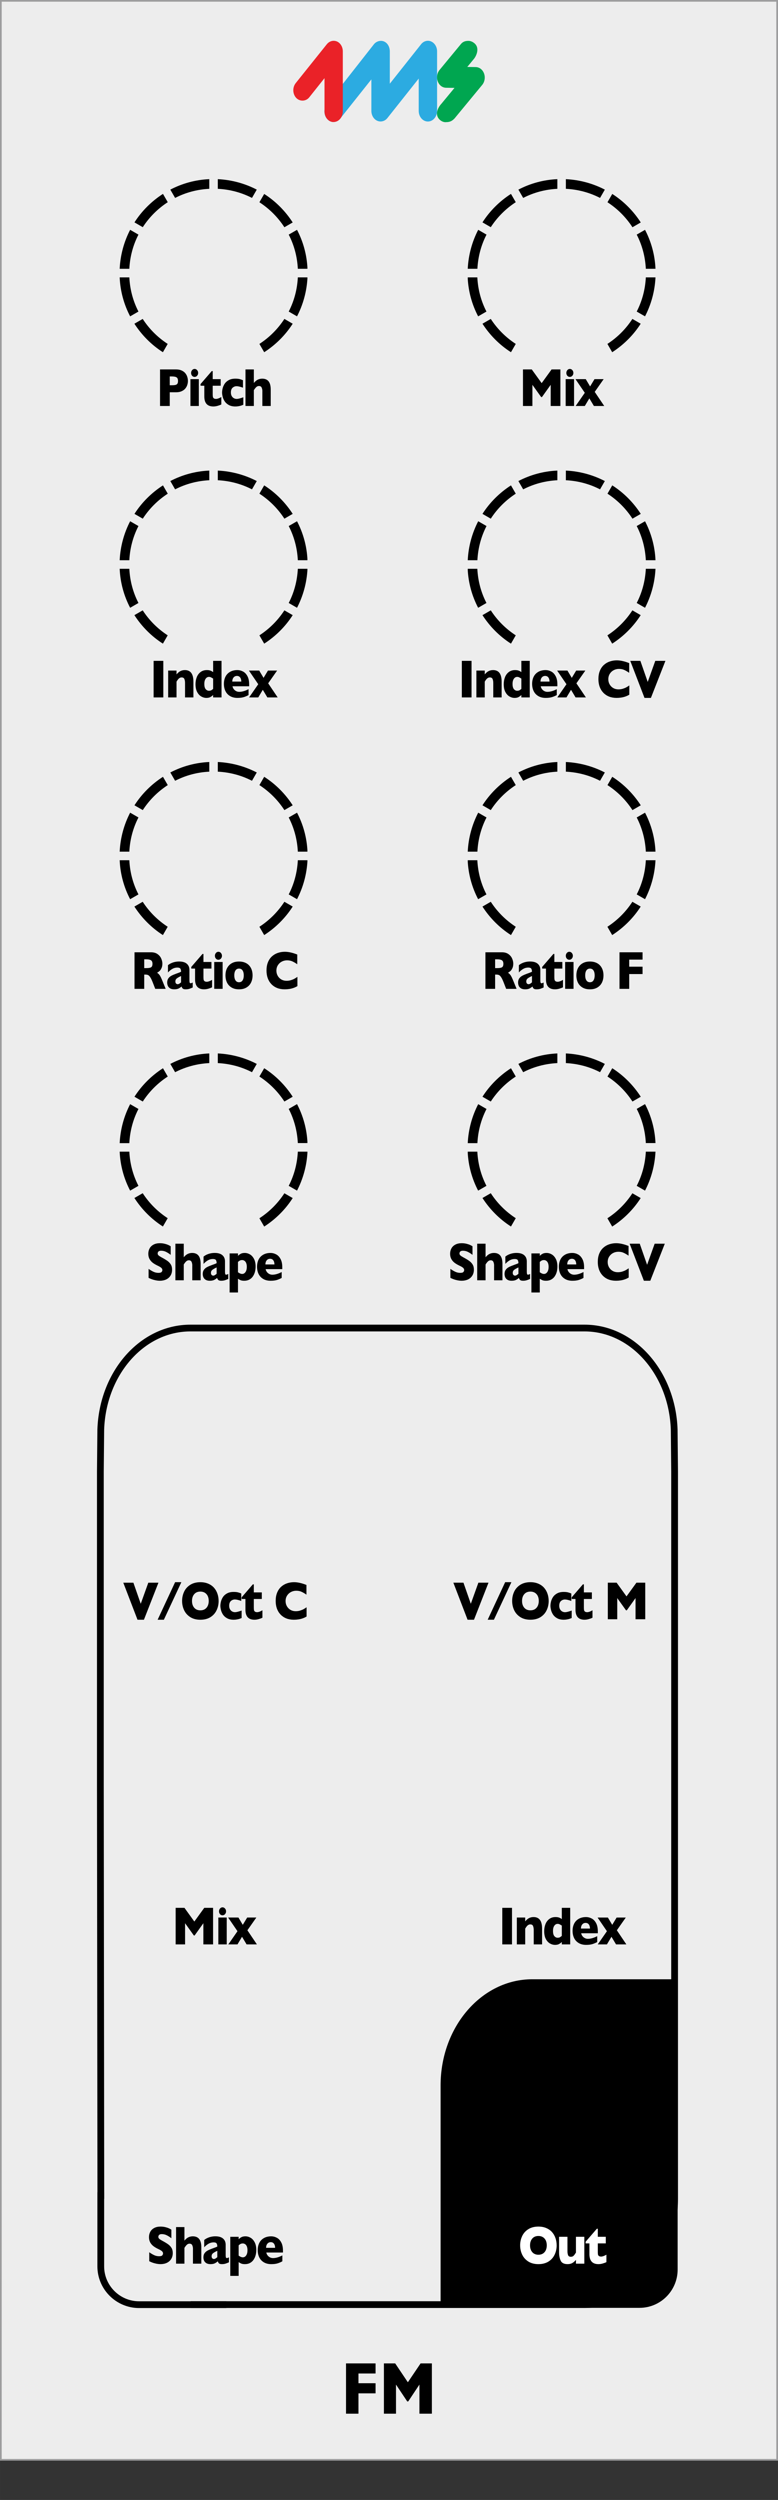 <?xml version="1.0" encoding="UTF-8" standalone="no"?>
<svg
   width="40.64mm"
   height="130.55mm"
   viewBox="0 0 115.2 370.07"
   version="1.1"
   id="svg115"
   sodipodi:docname="FM_artwork.svg"
   inkscape:version="1.4.2 (ebf0e940, 2025-05-08)"
   xmlns:inkscape="http://www.inkscape.org/namespaces/inkscape"
   xmlns:sodipodi="http://sodipodi.sourceforge.net/DTD/sodipodi-0.dtd"
   xmlns="http://www.w3.org/2000/svg"
   xmlns:svg="http://www.w3.org/2000/svg">
  <rect x="0" y="0" width="115.2" height="370.07" fill="#333333" stroke="none"/>
  <sodipodi:namedview
     id="namedview115"
     pagecolor="#ffffff"
     bordercolor="#666666"
     borderopacity="1.0"
     inkscape:showpageshadow="2"
     inkscape:pageopacity="0.0"
     inkscape:pagecheckerboard="0"
     inkscape:deskcolor="#d1d1d1"
     inkscape:document-units="mm"
     inkscape:zoom="0.60998214"
     inkscape:cx="318.86179"
     inkscape:cy="354.92842"
     inkscape:window-width="1312"
     inkscape:window-height="730"
     inkscape:window-x="416"
     inkscape:window-y="283"
     inkscape:window-maximized="0"
     inkscape:current-layer="Layer_4" />
  <defs
     id="defs16">
    <clipPath
       id="clippath">
      <rect
         x="17.72"
         y="112.8"
         width="27.8"
         height="25.62"
         style="fill: none; stroke-width: 0px;"
         id="rect1" />
    </clipPath>
    <clipPath
       id="clippath-1">
      <rect
         x="17.72"
         y="112.8"
         width="27.8"
         height="25.62"
         style="fill: none; stroke-width: 0px;"
         id="rect2" />
    </clipPath>
    <clipPath
       id="clippath-2">
      <rect
         x="69.26"
         y="112.8"
         width="27.8"
         height="25.62"
         style="fill: none; stroke-width: 0px;"
         id="rect3" />
    </clipPath>
    <clipPath
       id="clippath-3">
      <rect
         x="69.26"
         y="112.8"
         width="27.8"
         height="25.62"
         style="fill: none; stroke-width: 0px;"
         id="rect4" />
    </clipPath>
    <clipPath
       id="clippath-4">
      <rect
         x="17.72"
         y="155.94"
         width="27.8"
         height="25.62"
         style="fill: none; stroke-width: 0px;"
         id="rect5" />
    </clipPath>
    <clipPath
       id="clippath-5">
      <rect
         x="17.72"
         y="155.94"
         width="27.8"
         height="25.62"
         style="fill: none; stroke-width: 0px;"
         id="rect6" />
    </clipPath>
    <clipPath
       id="clippath-6">
      <rect
         x="69.26"
         y="155.94"
         width="27.8"
         height="25.62"
         style="fill: none; stroke-width: 0px;"
         id="rect7" />
    </clipPath>
    <clipPath
       id="clippath-7">
      <rect
         x="69.26"
         y="155.94"
         width="27.8"
         height="25.62"
         style="fill: none; stroke-width: 0px;"
         id="rect8" />
    </clipPath>
    <clipPath
       id="clippath-8">
      <rect
         x="17.72"
         y="26.52"
         width="27.8"
         height="25.62"
         style="fill: none; stroke-width: 0px;"
         id="rect9" />
    </clipPath>
    <clipPath
       id="clippath-9">
      <rect
         x="17.72"
         y="26.52"
         width="27.8"
         height="25.62"
         style="fill: none; stroke-width: 0px;"
         id="rect10" />
    </clipPath>
    <clipPath
       id="clippath-10">
      <rect
         x="69.26"
         y="26.52"
         width="27.8"
         height="25.62"
         style="fill: none; stroke-width: 0px;"
         id="rect11" />
    </clipPath>
    <clipPath
       id="clippath-11">
      <rect
         x="69.26"
         y="26.52"
         width="27.8"
         height="25.62"
         style="fill: none; stroke-width: 0px;"
         id="rect12" />
    </clipPath>
    <clipPath
       id="clippath-12">
      <rect
         x="17.72"
         y="69.66"
         width="27.8"
         height="25.62"
         style="fill: none; stroke-width: 0px;"
         id="rect13" />
    </clipPath>
    <clipPath
       id="clippath-13">
      <rect
         x="17.72"
         y="69.66"
         width="27.8"
         height="25.62"
         style="fill: none; stroke-width: 0px;"
         id="rect14" />
    </clipPath>
    <clipPath
       id="clippath-14">
      <rect
         x="69.26"
         y="69.66"
         width="27.8"
         height="25.62"
         style="fill: none; stroke-width: 0px;"
         id="rect15" />
    </clipPath>
    <clipPath
       id="clippath-15">
      <rect
         x="69.26"
         y="69.66"
         width="27.8"
         height="25.62"
         style="fill: none; stroke-width: 0px;"
         id="rect16" />
    </clipPath>
  </defs>
  <g
     id="faceplate">
    <g
       id="g17">
      <path
         id="rect17"
         style="fill:#ededed;stroke-width:0px"
         d="m 0.12,0.13 h 114.95 v 364 H 0.12 Z" />
      <path
         d="M114.95.25v363.75H.25V.25h114.7M115.2,0H0v364.25h115.2V0h0Z"
         style="fill: #9d9d9e; stroke-width: 0px;"
         id="path17" />
    </g>
    <g
       id="g20">
      <path
         d="M49.4,18.07c-.37,0-.71-.17-.97-.47-.51-.6-.52-1.54-.04-2.16l6.97-8.88c.38-.48,1.05-.65,1.57-.39.5.25.79.82.79,1.45v4.77l4.64-5.85c.38-.48,1.01-.64,1.53-.38.5.25.83.81.83,1.44v8.82c0,.86-.61,1.57-1.36,1.57s-1.36-.7-1.36-1.57v-4.79l-4.64,5.85c-.38.48-1.01.64-1.54.38-.5-.24-.83-.81-.83-1.44v-4.67l-4.61,5.8c-.26.32-.62.51-1,.51h0Z"
         style="fill: #2cabe1; stroke-width: 0px;"
         id="path18" />
      <path
         d="M49.4,18.07c-.75,0-1.35-.7-1.35-1.57v-4.93l-2.26,2.84c-.5.63-1.44.65-1.97.04-.51-.6-.52-1.53-.03-2.15l4.61-5.76c.26-.32.63-.5,1-.5.18,0,.37.04.54.12.5.25.82.81.82,1.44v8.89c0,.86-.61,1.57-1.36,1.57h0Z"
         style="fill: #ea2228; stroke-width: 0px;"
         id="path19" />
      <path
         d="M66,18.09h0c-.35,0-.68-.15-.94-.42-.76-.78-.14-1.84.29-2.3l1.95-2.36-1.26-.02c-.56-.01-1.04-.4-1.24-1-.19-.56-.07-1.21.29-1.64l3.16-3.83c.23-.28.55-.48,1.13-.47.33,0,.67.17.92.4.71.66.29,1.7-.07,2.2l-1.04,1.26,1.26.02c.56.01,1.04.4,1.24,1,.19.56.07,1.21-.29,1.64l-4.1,4.97c-.35.35-.65.55-1.3.54h0Z"
         style="fill: #00a650; stroke-width: 0px;"
         id="path20" />
    </g>
    <g
       id="Layer_3"
       data-name="Layer 3">
      <g
         id="g22">
        <path
           d="M100.35,316.21v-23.22h-21.54c-7.49,0-13.57,7.04-13.57,15.71v32.93h15.07s0,0,0,0h14.39c3.12,0,5.64-2.55,5.64-5.67v-19.84.08Z"
           style="fill: #000; stroke-width: 0px;"
           id="path21" />
        <path
           d="M28.23,341.15h35.2s23.15,0,23.15,0c7.35,0,13.31-7.02,13.31-15.67v-107.66l-.06-6.21c-.29-8.35-6.12-15.02-13.28-15.02H28.2c-7.17,0-12.99,6.67-13.28,15.02l-.06,6.21v46.5l.07,61.17"
           style="fill: none; stroke: #000; stroke-miterlimit: 10;"
           id="path22" />
      </g>
      <path
         d="M14.92,324.53v10.96c0,3.12,2.55,5.67,5.67,5.67h12.93"
         style="fill: none; stroke: #000; stroke-miterlimit: 10;"
         id="path23" />
    </g>
    <g
       id="Layer_4"
       data-name="Layer 4">
      <path
         d="M 6.268,-3.013 H 3.18 V 0 H 0.935 V -7.444 H 6.268 v 1.493 H 3.18 v 1.439 H 6.268 Z M 16.436,0 H 14.19 v -4.313 l -2.025,2.498 H 11.988 L 9.958,-4.313 V 0 H 7.777 v -7.444 h 2.036 l 2.288,2.793 2.299,-2.793 h 2.036 z"
         id="text23"
         style="font-weight:700;font-size:11px;font-family:GillSans-Bold, 'Gill Sans'"
         transform="translate(50.47 357.3) scale(.82 1)"
         aria-label="FM" />
      <path
         d="m 77.114,219.78 -2.29,5.145 h -1.011 l -2.246,-5.145 h 1.594 l 1.162,2.932 1.195,-2.932 z m 3.617,-0.07 -2.763,5.214 h -0.982 l 2.759,-5.214 z m 5.882,2.605 q 0,0.711 -0.33,1.308 -0.326,0.597 -0.975,0.949 -0.649,0.352 -1.579,0.352 -0.942,0 -1.594,-0.366 -0.652,-0.366 -0.971,-0.964 -0.315,-0.597 -0.315,-1.279 0,-0.685 0.315,-1.279 0.315,-0.597 0.967,-0.96 0.656,-0.366 1.598,-0.366 0.704,0 1.253,0.209 0.553,0.209 0.909,0.568 0.355,0.355 0.539,0.832 0.183,0.473 0.183,0.997 z m -1.561,0 q 0,-0.286 -0.084,-0.52 -0.084,-0.238 -0.257,-0.41 -0.169,-0.176 -0.414,-0.271 -0.246,-0.099 -0.568,-0.099 -0.616,0 -0.967,0.359 -0.352,0.359 -0.352,0.942 0,0.583 0.352,0.945 0.355,0.359 0.967,0.359 0.421,0 0.718,-0.165 0.297,-0.169 0.451,-0.462 0.154,-0.297 0.154,-0.678 z m 5.193,2.371 q -0.165,0.062 -0.348,0.117 -0.183,0.051 -0.414,0.084 -0.227,0.037 -0.498,0.037 -0.612,0 -1.037,-0.205 -0.421,-0.209 -0.652,-0.52 -0.227,-0.315 -0.315,-0.641 -0.088,-0.326 -0.088,-0.575 0,-0.249 0.088,-0.575 0.092,-0.326 0.315,-0.63 0.224,-0.304 0.645,-0.509 0.425,-0.205 1.044,-0.205 0.414,0 0.674,0.059 0.26,0.059 0.528,0.158 v 1.037 q -0.645,-0.205 -1.008,-0.205 -0.352,0 -0.627,0.213 -0.271,0.213 -0.271,0.66 0,0.297 0.136,0.502 0.136,0.202 0.344,0.297 0.209,0.095 0.418,0.095 0.198,0 0.451,-0.059 0.253,-0.059 0.616,-0.169 z m 3.284,-0.044 q -0.205,0.099 -0.568,0.191 -0.359,0.092 -0.689,0.092 -1.425,0 -1.425,-1.392 v -1.488 h -0.597 v -0.231 l 1.77,-1.803 h 0.15 v 1.118 h 1.261 v 0.916 h -1.261 v 1.195 q 0,0.209 0.026,0.337 0.026,0.128 0.143,0.216 0.121,0.084 0.363,0.084 0.315,0 0.828,-0.264 z m 8.33,0.216 h -1.532 v -2.943 l -1.381,1.704 H 98.824 l -1.385,-1.704 v 2.943 h -1.488 v -5.079 h 1.389 l 1.561,1.905 1.568,-1.905 h 1.389 z"
         id="text24"
         style="font-weight:700;font-size:7.505px;font-family:GillSans-Bold, 'Gill Sans';letter-spacing:-0.04em;stroke-width:0.938"
         transform="scale(0.938,1.066)"
         aria-label="V/Oct M" />
      <path
         d="M 2.32,0 H 0.688 v -5.414 h 1.633 z m 5.063,0 h -1.406 v -2.145 q 0,-0.328 -0.109,-0.57 -0.105,-0.246 -0.469,-0.246 -0.172,0 -0.305,0.066 -0.129,0.062 -0.234,0.164 -0.102,0.102 -0.172,0.195 -0.07,0.094 -0.145,0.199 V 0 h -1.406 v -3.977 h 1.406 V -3.406 q 0.332,-0.355 0.664,-0.496 0.336,-0.145 0.746,-0.145 1.43,0 1.43,1.711 z M 12.114,0 H 10.704 v -0.359 q -0.223,0.188 -0.473,0.309 -0.246,0.121 -0.684,0.121 -0.434,0 -0.852,-0.215 Q 8.278,-0.359 8.008,-0.812 7.739,-1.27 7.739,-1.961 q 0,-0.543 0.203,-1.016 Q 8.145,-3.453 8.579,-3.75 q 0.434,-0.297 1.062,-0.297 0.391,0 0.633,0.086 0.242,0.086 0.43,0.219 v -1.672 h 1.41 z M 10.704,-1.266 v -1.52 q -0.246,-0.137 -0.387,-0.195 -0.137,-0.059 -0.324,-0.059 -0.332,0 -0.555,0.281 -0.219,0.281 -0.219,0.766 0,0.527 0.23,0.77 0.234,0.238 0.543,0.238 0.254,0 0.41,-0.078 0.156,-0.082 0.301,-0.203 z m 6.059,-0.383 h -2.801 q 0.082,0.363 0.402,0.594 0.32,0.23 0.727,0.23 0.711,0 1.57,-0.398 v 0.871 q -0.309,0.16 -0.75,0.293 -0.438,0.129 -1.117,0.129 -0.734,0 -1.25,-0.273 -0.516,-0.273 -0.773,-0.742 -0.254,-0.469 -0.254,-1.062 0,-0.586 0.254,-1.047 0.258,-0.465 0.773,-0.727 0.516,-0.266 1.25,-0.266 0.484,0 0.934,0.211 0.453,0.207 0.742,0.684 0.293,0.473 0.293,1.223 z M 15.442,-2.344 q 0,-0.383 -0.191,-0.609 -0.188,-0.23 -0.543,-0.23 -0.352,0 -0.57,0.234 Q 13.923,-2.719 13.923,-2.344 Z M 21.564,0 H 19.829 L 19.06,-1.129 18.294,0 h -1.539 l 1.539,-1.953 -1.57,-2.023 h 1.73 l 0.734,1.082 0.742,-1.082 h 1.539 l -1.504,1.887 z"
         id="text25"
         style="font-weight:700;font-size:8px;font-family:GillSans-Bold, 'Gill Sans';letter-spacing:-0.04em"
         transform="translate(73.77 287.83) scale(.88 1)"
         aria-label="Index" />
      <path
         d="m 6.473,-2.711 q 0,0.758 -0.352,1.395 -0.348,0.637 -1.039,1.012 -0.691,0.375 -1.684,0.375 -1.004,0 -1.699,-0.391 Q 1.004,-0.711 0.664,-1.348 0.328,-1.984 0.328,-2.711 q 0,-0.73 0.336,-1.363 Q 1,-4.711 1.695,-5.098 q 0.699,-0.391 1.703,-0.391 0.75,0 1.336,0.223 0.59,0.223 0.969,0.605 0.379,0.379 0.574,0.887 0.195,0.504 0.195,1.062 z m -1.664,0 q 0,-0.305 -0.09,-0.555 -0.09,-0.254 -0.273,-0.438 -0.18,-0.188 -0.441,-0.289 -0.262,-0.105 -0.605,-0.105 -0.656,0 -1.031,0.383 -0.375,0.383 -0.375,1.004 0,0.621 0.375,1.008 0.379,0.383 1.031,0.383 0.449,0 0.766,-0.176 0.316,-0.18 0.48,-0.492 0.164,-0.316 0.164,-0.723 z M 11.129,0 H 9.719 v -0.566 q -0.297,0.32 -0.625,0.48 -0.324,0.156 -0.781,0.156 -0.902,0 -1.168,-0.523 -0.266,-0.527 -0.266,-1.188 v -2.336 h 1.41 v 2.148 q 0,0.324 0.105,0.57 0.109,0.242 0.469,0.242 0.309,0 0.488,-0.176 0.18,-0.176 0.367,-0.449 v -2.336 h 1.41 z m 3.715,-0.23 q -0.219,0.105 -0.605,0.203 -0.383,0.098 -0.734,0.098 -1.52,0 -1.52,-1.484 V -3 H 11.348 V -3.246 L 13.235,-5.168 h 0.16 v 1.191 h 1.344 V -3 h -1.344 v 1.273 q 0,0.223 0.027,0.359 0.027,0.137 0.152,0.23 0.129,0.09 0.387,0.09 0.336,0 0.883,-0.281 z"
         id="text26"
         style="font-weight:700;font-size:8px;font-family:GillSans-Bold, 'Gill Sans';letter-spacing:-0.04em;fill:#ffffff"
         transform="translate(76.73 335.09) scale(.88 1)"
         aria-label="Out" />
      <path
         d="M 5.977,-5.414 3.535,0.07 H 2.457 L 0.062,-5.414 H 1.762 L 3,-2.289 l 1.273,-3.125 z m 3.856,-0.074 -2.945,5.559 h -1.047 l 2.941,-5.559 z m 6.27,2.777 q 0,0.758 -0.352,1.395 -0.348,0.637 -1.039,1.012 -0.691,0.375 -1.684,0.375 -1.004,0 -1.699,-0.391 -0.695,-0.391 -1.035,-1.027 -0.336,-0.637 -0.336,-1.363 0,-0.73 0.336,-1.363 0.336,-0.637 1.031,-1.023 0.699,-0.391 1.703,-0.391 0.75,0 1.336,0.223 0.59,0.223 0.969,0.605 0.379,0.379 0.574,0.887 0.195,0.504 0.195,1.062 z m -1.664,0 q 0,-0.305 -0.09,-0.555 -0.09,-0.254 -0.273,-0.438 -0.18,-0.188 -0.441,-0.289 -0.262,-0.105 -0.605,-0.105 -0.656,0 -1.031,0.383 -0.375,0.383 -0.375,1.004 0,0.621 0.375,1.008 0.379,0.383 1.031,0.383 0.449,0 0.766,-0.176 0.316,-0.18 0.48,-0.492 0.164,-0.316 0.164,-0.723 z m 5.535,2.527 q -0.176,0.066 -0.371,0.125 -0.195,0.055 -0.441,0.09 -0.242,0.039 -0.531,0.039 -0.652,0 -1.105,-0.219 Q 17.075,-0.371 16.829,-0.703 16.587,-1.039 16.493,-1.387 16.399,-1.734 16.399,-2 q 0,-0.266 0.094,-0.613 0.098,-0.348 0.336,-0.672 0.238,-0.324 0.688,-0.543 0.453,-0.219 1.113,-0.219 0.441,0 0.719,0.062 0.277,0.062 0.562,0.168 v 1.105 q -0.688,-0.219 -1.074,-0.219 -0.375,0 -0.668,0.227 Q 17.88,-2.477 17.88,-2 q 0,0.316 0.145,0.535 0.145,0.215 0.367,0.316 0.223,0.102 0.445,0.102 0.211,0 0.48,-0.062 0.27,-0.062 0.656,-0.18 z m 3.5,-0.047 q -0.219,0.105 -0.605,0.203 -0.383,0.098 -0.734,0.098 -1.52,0 -1.52,-1.484 V -3 h -0.637 v -0.246 l 1.887,-1.922 h 0.16 v 1.191 h 1.344 V -3 h -1.344 v 1.273 q 0,0.223 0.027,0.359 0.027,0.137 0.152,0.23 0.129,0.09 0.387,0.09 0.336,0 0.883,-0.281 z M 30.904,-0.406 q -0.336,0.176 -0.688,0.281 -0.352,0.105 -0.711,0.148 -0.355,0.047 -0.738,0.047 -0.707,0 -1.27,-0.195 Q 26.939,-0.32 26.525,-0.699 26.115,-1.082 25.908,-1.59 25.705,-2.102 25.705,-2.711 q 0,-0.699 0.242,-1.223 0.242,-0.527 0.676,-0.875 0.438,-0.348 0.992,-0.512 0.559,-0.168 1.176,-0.168 0.922,0 2.09,0.41 v 1.438 q -0.402,-0.25 -0.797,-0.414 -0.391,-0.168 -0.922,-0.168 -0.473,0 -0.883,0.188 -0.41,0.187 -0.66,0.535 -0.25,0.348 -0.25,0.812 0,0.41 0.219,0.754 0.219,0.34 0.605,0.543 0.391,0.199 0.879,0.199 0.395,0 0.746,-0.094 0.352,-0.098 0.59,-0.215 0.242,-0.117 0.496,-0.277 z"
         id="text27"
         style="font-weight:700;font-size:8px;font-family:GillSans-Bold, 'Gill Sans';letter-spacing:-0.04em"
         transform="matrix(0.88,0,0,1,18.2,239.7)"
         aria-label="V/Oct C" />
      <path
         d="M 6.977,0 H 5.344 V -3.137 L 3.871,-1.32 H 3.742 L 2.266,-3.137 V 0 H 0.68 v -5.414 h 1.48 l 1.664,2.031 1.672,-2.031 h 1.48 z m 2.184,-4.895 q 0,0.246 -0.176,0.418 -0.176,0.172 -0.418,0.172 -0.164,0 -0.301,-0.078 -0.133,-0.078 -0.211,-0.211 -0.078,-0.137 -0.078,-0.301 0,-0.242 0.172,-0.418 0.172,-0.176 0.418,-0.176 0.242,0 0.418,0.176 0.176,0.176 0.176,0.418 z M 9.274,0 H 7.864 V -3.977 H 9.274 Z M 14.352,0 H 12.618 L 11.848,-1.129 11.083,0 H 9.544 L 11.083,-1.953 9.512,-3.977 h 1.73 l 0.734,1.082 0.742,-1.082 h 1.539 l -1.504,1.887 z"
         id="text28"
         style="font-weight:700;font-size:8px;font-family:GillSans-Bold, 'Gill Sans';letter-spacing:-0.04em"
         transform="translate(25.41 287.83) scale(.88 1)"
         aria-label="Mix" />
      <path
         d="m 4.465,-1.574 q 0,0.508 -0.262,0.879 Q 3.945,-0.324 3.48,-0.125 3.016,0.07 2.414,0.07 2.246,0.07 2,0.047 1.758,0.027 1.352,-0.07 0.949,-0.168 0.512,-0.359 V -1.688 q 0.41,0.254 0.805,0.422 0.398,0.168 0.852,0.168 0.418,0 0.539,-0.137 0.125,-0.141 0.125,-0.262 0,-0.219 -0.211,-0.367 Q 2.41,-2.016 2.008,-2.176 1.562,-2.363 1.227,-2.582 0.891,-2.805 0.676,-3.137 0.465,-3.469 0.465,-3.922 q 0,-0.438 0.215,-0.789 0.215,-0.355 0.656,-0.566 0.441,-0.211 1.078,-0.211 0.453,0 0.836,0.09 0.387,0.086 0.637,0.195 0.25,0.109 0.344,0.172 v 1.27 Q 3.898,-4 3.488,-4.188 3.082,-4.375 2.617,-4.375 2.312,-4.375 2.176,-4.258 2.039,-4.141 2.039,-3.969 q 0,0.16 0.137,0.277 0.137,0.117 0.488,0.285 0.625,0.293 1,0.527 0.375,0.234 0.586,0.543 0.215,0.305 0.215,0.762 z M 9.27,0 h -1.406 v -2.062 q 0,-0.023 0,-0.043 0.004,-0.023 0.004,-0.094 0,-0.285 -0.121,-0.523 -0.121,-0.238 -0.461,-0.238 -0.266,0 -0.469,0.18 -0.203,0.176 -0.387,0.445 V 0 h -1.406 v -5.414 h 1.406 V -3.406 q 0.348,-0.371 0.688,-0.504 0.34,-0.137 0.723,-0.137 1.43,0 1.43,1.605 z M 13.919,-0.199 Q 13.61,-0.078 13.348,-0.004 13.087,0.07 12.719,0.07 q -0.348,0 -0.484,-0.121 -0.137,-0.125 -0.195,-0.301 -0.227,0.184 -0.504,0.305 -0.277,0.117 -0.727,0.117 -0.434,0 -0.703,-0.148 Q 9.84,-0.23 9.731,-0.457 9.626,-0.688 9.626,-0.93 q 0,-0.367 0.184,-0.605 0.188,-0.242 0.5,-0.395 0.312,-0.152 0.828,-0.316 0.293,-0.094 0.441,-0.141 0.152,-0.051 0.227,-0.078 0.074,-0.027 0.156,-0.07 0,-0.289 -0.117,-0.453 -0.117,-0.164 -0.508,-0.164 -0.461,0 -0.855,0.203 -0.395,0.203 -0.723,0.523 v -1.078 q 0.262,-0.188 0.566,-0.305 0.305,-0.121 0.637,-0.18 0.332,-0.059 0.672,-0.059 0.863,0 1.297,0.336 0.438,0.332 0.438,0.918 v 1.535 q 0,0.219 0.039,0.328 0.043,0.105 0.152,0.105 0.133,0 0.359,-0.113 z M 11.962,-0.961 v -0.941 q -0.5,0.203 -0.73,0.367 -0.23,0.16 -0.23,0.438 0,0.199 0.113,0.305 0.117,0.105 0.27,0.105 0.145,0 0.285,-0.078 0.145,-0.082 0.293,-0.195 z m 6.559,-1.055 q 0,0.398 -0.113,0.77 -0.113,0.371 -0.348,0.672 -0.23,0.297 -0.598,0.473 -0.363,0.172 -0.848,0.172 -0.391,0 -0.617,-0.082 -0.223,-0.082 -0.445,-0.219 V 1.809 h -1.406 v -5.785 h 1.406 v 0.359 q 0.211,-0.184 0.465,-0.305 0.258,-0.125 0.695,-0.125 0.434,0 0.852,0.215 0.418,0.215 0.688,0.672 0.27,0.453 0.27,1.145 z M 17.04,-1.984 q 0,-0.359 -0.113,-0.582 -0.113,-0.227 -0.293,-0.324 -0.18,-0.102 -0.371,-0.102 -0.25,0 -0.41,0.082 -0.16,0.078 -0.301,0.199 v 1.52 q 0.074,0.039 0.156,0.09 0.086,0.047 0.168,0.082 0.086,0.035 0.18,0.059 0.098,0.023 0.207,0.023 0.332,0 0.555,-0.281 Q 17.04,-1.5 17.04,-1.984 Z m 5.969,0.336 h -2.801 q 0.082,0.363 0.402,0.594 0.32,0.23 0.727,0.23 0.711,0 1.57,-0.398 v 0.871 q -0.309,0.16 -0.75,0.293 -0.438,0.129 -1.117,0.129 -0.734,0 -1.25,-0.273 -0.516,-0.273 -0.773,-0.742 -0.254,-0.469 -0.254,-1.062 0,-0.586 0.254,-1.047 0.258,-0.465 0.773,-0.727 0.516,-0.266 1.25,-0.266 0.484,0 0.934,0.211 0.453,0.207 0.742,0.684 0.293,0.473 0.293,1.223 z M 21.689,-2.344 q 0,-0.383 -0.191,-0.609 -0.188,-0.23 -0.543,-0.23 -0.352,0 -0.57,0.234 -0.215,0.23 -0.215,0.605 z"
         id="text29"
         style="font-weight:700;font-size:8px;font-family:GillSans-Bold, 'Gill Sans';letter-spacing:-0.04em"
         transform="translate(21.65 335.09) scale(.88 1)"
         aria-label="Shape" />
      <g
         id="g110">
        <g
           id="pips_-_fewest"
           data-name="pips - fewest">
          <g
             style="clip-path: url(#clippath);"
             clip-path="url(#clippath)"
             id="g39">
            <g
               style="clip-path: url(#clippath-1);"
               clip-path="url(#clippath-1)"
               id="g38">
              <path
                 d="M37.31,115.58l.71-1.23c-1.74-.9-3.7-1.45-5.77-1.55v1.43c1.81.09,3.53.56,5.06,1.35"
                 style="fill: #000; stroke-width: 0px;"
                 id="path29" />
              <path
                 d="M42.11,119.92l1.23-.71c-1.09-1.69-2.53-3.14-4.22-4.22l-.71,1.23c1.48.96,2.74,2.22,3.7,3.7"
                 style="fill: #000; stroke-width: 0px;"
                 id="path30" />
              <path
                 d="M24.84,116.22l-.71-1.23c-1.69,1.09-3.14,2.53-4.22,4.22l1.23.71c.96-1.48,2.22-2.74,3.7-3.7"
                 style="fill: #000; stroke-width: 0px;"
                 id="path31" />
              <path
                 d="M44.1,126.07h1.43c-.09-2.07-.64-4.03-1.55-5.77l-1.23.71c.79,1.53,1.26,3.24,1.35,5.06"
                 style="fill: #000; stroke-width: 0px;"
                 id="path32" />
              <path
                 d="M30.99,114.23v-1.43c-2.07.09-4.03.64-5.77,1.55l.71,1.23c1.53-.79,3.24-1.26,5.06-1.35"
                 style="fill: #000; stroke-width: 0px;"
                 id="path33" />
              <path
                 d="M21.13,133.49l-1.23.71c1.09,1.69,2.53,3.14,4.22,4.22l.71-1.23c-1.48-.96-2.74-2.22-3.7-3.7"
                 style="fill: #000; stroke-width: 0px;"
                 id="path34" />
              <path
                 d="M38.41,137.19l.71,1.23c1.69-1.09,3.14-2.53,4.22-4.22l-1.23-.71c-.96,1.48-2.22,2.74-3.7,3.7"
                 style="fill: #000; stroke-width: 0px;"
                 id="path35" />
              <path
                 d="M44.1,127.34c-.09,1.81-.56,3.53-1.35,5.06l1.23.71c.9-1.74,1.45-3.7,1.55-5.77h-1.43Z"
                 style="fill: #000; stroke-width: 0px;"
                 id="path36" />
              <path
                 d="M19.15,127.34h-1.43c.09,2.07.64,4.03,1.55,5.77l1.23-.71c-.79-1.53-1.26-3.24-1.35-5.06"
                 style="fill: #000; stroke-width: 0px;"
                 id="path37" />
              <path
                 d="M20.5,121.01l-1.23-.71c-.9,1.74-1.45,3.7-1.55,5.77h1.43c.09-1.81.56-3.53,1.35-5.06"
                 style="fill: #000; stroke-width: 0px;"
                 id="path38" />
            </g>
          </g>
        </g>
        <path
           d="M 5.922,0 H 4.168 L 3.742,-0.961 Q 3.508,-1.488 3.32,-1.73 3.133,-1.977 2.953,-2.043 2.777,-2.113 2.496,-2.113 H 2.312 V 0 H 0.68 v -5.414 h 2.777 q 0.672,0 1.102,0.273 0.43,0.273 0.617,0.664 0.191,0.391 0.191,0.742 0,0.41 -0.16,0.695 Q 5.051,-2.758 4.875,-2.629 4.699,-2.5 4.48,-2.383 4.742,-2.23 4.91,-2.02 5.082,-1.812 5.375,-1.176 Z m -2.219,-3.703 q 0,-0.375 -0.246,-0.523 Q 3.211,-4.375 2.656,-4.375 H 2.312 v 1.305 h 0.352 q 0.598,0 0.816,-0.129 Q 3.703,-3.332 3.703,-3.703 Z m 6.766,3.504 Q 10.16,-0.078 9.899,-0.004 9.637,0.07 9.27,0.07 q -0.348,0 -0.484,-0.121 -0.137,-0.125 -0.195,-0.301 -0.227,0.184 -0.504,0.305 -0.277,0.117 -0.727,0.117 -0.434,0 -0.703,-0.148 -0.266,-0.152 -0.375,-0.379 Q 6.176,-0.688 6.176,-0.93 q 0,-0.367 0.184,-0.605 0.188,-0.242 0.5,-0.395 0.312,-0.152 0.828,-0.316 0.293,-0.094 0.441,-0.141 0.152,-0.051 0.227,-0.078 0.074,-0.027 0.156,-0.07 0,-0.289 -0.117,-0.453 -0.117,-0.164 -0.508,-0.164 -0.461,0 -0.855,0.203 -0.395,0.203 -0.723,0.523 v -1.078 q 0.262,-0.188 0.566,-0.305 0.305,-0.121 0.637,-0.18 0.332,-0.059 0.672,-0.059 0.863,0 1.297,0.336 0.438,0.332 0.438,0.918 v 1.535 q 0,0.219 0.039,0.328 0.043,0.105 0.152,0.105 0.133,0 0.359,-0.113 z M 8.512,-0.961 v -0.941 q -0.5,0.203 -0.73,0.367 -0.23,0.16 -0.23,0.438 0,0.199 0.113,0.305 Q 7.782,-0.688 7.934,-0.688 q 0.145,0 0.285,-0.078 0.145,-0.082 0.293,-0.195 z m 5.215,0.73 q -0.219,0.105 -0.605,0.203 -0.383,0.098 -0.734,0.098 -1.52,0 -1.52,-1.484 V -3 h -0.637 v -0.246 l 1.887,-1.922 h 0.16 v 1.191 h 1.344 V -3 h -1.344 v 1.273 q 0,0.223 0.027,0.359 0.027,0.137 0.152,0.23 0.129,0.09 0.387,0.09 0.336,0 0.883,-0.281 z m 1.664,-4.664 q 0,0.246 -0.176,0.418 -0.176,0.172 -0.418,0.172 -0.164,0 -0.301,-0.078 -0.133,-0.078 -0.211,-0.211 -0.078,-0.137 -0.078,-0.301 0,-0.242 0.172,-0.418 0.172,-0.176 0.418,-0.176 0.242,0 0.418,0.176 0.176,0.176 0.176,0.418 z M 15.505,0 h -1.41 v -3.977 h 1.41 z m 5.039,-1.992 q 0,0.594 -0.258,1.059 -0.258,0.465 -0.773,0.734 -0.512,0.27 -1.25,0.27 -0.738,0 -1.254,-0.27 -0.512,-0.27 -0.77,-0.734 -0.254,-0.465 -0.254,-1.059 0,-0.449 0.141,-0.816 0.145,-0.367 0.434,-0.648 0.293,-0.285 0.719,-0.438 0.426,-0.152 0.984,-0.152 0.562,0 0.992,0.156 0.434,0.152 0.715,0.43 0.285,0.277 0.43,0.648 0.145,0.371 0.145,0.82 z m -1.48,0 q 0,-0.473 -0.207,-0.738 Q 18.654,-3 18.263,-3 q -0.387,0 -0.594,0.27 -0.203,0.266 -0.203,0.738 0,0.469 0.207,0.742 0.207,0.273 0.59,0.273 0.391,0 0.594,-0.27 0.207,-0.273 0.207,-0.746 z m 9.024,1.586 q -0.336,0.176 -0.688,0.281 -0.352,0.105 -0.711,0.148 -0.355,0.047 -0.738,0.047 -0.707,0 -1.27,-0.195 -0.559,-0.195 -0.973,-0.574 -0.41,-0.383 -0.617,-0.891 -0.203,-0.512 -0.203,-1.121 0,-0.699 0.242,-1.223 0.242,-0.527 0.676,-0.875 0.438,-0.348 0.992,-0.512 0.559,-0.168 1.176,-0.168 0.922,0 2.09,0.41 v 1.438 q -0.402,-0.25 -0.797,-0.414 -0.391,-0.168 -0.922,-0.168 -0.473,0 -0.883,0.188 -0.41,0.187 -0.66,0.535 -0.25,0.348 -0.25,0.812 0,0.41 0.219,0.754 0.219,0.34 0.605,0.543 0.391,0.199 0.879,0.199 0.395,0 0.746,-0.094 0.352,-0.098 0.59,-0.215 0.242,-0.117 0.496,-0.277 z"
           id="text39"
           style="font-weight:700;font-size:8px;font-family:GillSans-Bold, 'Gill Sans';letter-spacing:-0.04em"
           transform="translate(19.32 146.38) scale(.88 1)"
           aria-label="Ratio C" />
        <g
           id="pips_-_fewest-2"
           data-name="pips - fewest">
          <g
             style="clip-path: url(#clippath-2);"
             clip-path="url(#clippath-2)"
             id="g49">
            <g
               style="clip-path: url(#clippath-3);"
               clip-path="url(#clippath-3)"
               id="g48">
              <path
                 d="M88.85,115.58l.71-1.23c-1.74-.9-3.7-1.45-5.77-1.55v1.43c1.81.09,3.53.56,5.06,1.35"
                 style="fill: #000; stroke-width: 0px;"
                 id="path39" />
              <path
                 d="M93.65,119.92l1.23-.71c-1.09-1.69-2.53-3.14-4.22-4.22l-.71,1.23c1.48.96,2.74,2.22,3.7,3.7"
                 style="fill: #000; stroke-width: 0px;"
                 id="path40" />
              <path
                 d="M76.37,116.22l-.71-1.23c-1.69,1.09-3.14,2.53-4.22,4.22l1.23.71c.96-1.48,2.22-2.74,3.7-3.7"
                 style="fill: #000; stroke-width: 0px;"
                 id="path41" />
              <path
                 d="M95.63,126.07h1.43c-.09-2.07-.64-4.03-1.55-5.77l-1.23.71c.79,1.53,1.26,3.24,1.35,5.06"
                 style="fill: #000; stroke-width: 0px;"
                 id="path42" />
              <path
                 d="M82.53,114.23v-1.43c-2.07.09-4.03.64-5.77,1.55l.71,1.23c1.53-.79,3.24-1.26,5.06-1.35"
                 style="fill: #000; stroke-width: 0px;"
                 id="path43" />
              <path
                 d="M72.67,133.49l-1.23.71c1.09,1.69,2.53,3.14,4.22,4.22l.71-1.23c-1.48-.96-2.74-2.22-3.7-3.7"
                 style="fill: #000; stroke-width: 0px;"
                 id="path44" />
              <path
                 d="M89.94,137.19l.71,1.23c1.69-1.09,3.14-2.53,4.22-4.22l-1.23-.71c-.96,1.48-2.22,2.74-3.7,3.7"
                 style="fill: #000; stroke-width: 0px;"
                 id="path45" />
              <path
                 d="M95.63,127.34c-.09,1.81-.56,3.53-1.35,5.06l1.23.71c.9-1.74,1.45-3.7,1.55-5.77h-1.43Z"
                 style="fill: #000; stroke-width: 0px;"
                 id="path46" />
              <path
                 d="M70.68,127.34h-1.43c.09,2.07.64,4.03,1.55,5.77l1.23-.71c-.79-1.53-1.26-3.24-1.35-5.06"
                 style="fill: #000; stroke-width: 0px;"
                 id="path47" />
              <path
                 d="M72.04,121.01l-1.23-.71c-.9,1.74-1.45,3.7-1.55,5.77h1.43c.09-1.81.56-3.53,1.35-5.06"
                 style="fill: #000; stroke-width: 0px;"
                 id="path48" />
            </g>
          </g>
        </g>
        <path
           d="M 5.922,0 H 4.168 L 3.742,-0.961 Q 3.508,-1.488 3.32,-1.73 3.133,-1.977 2.953,-2.043 2.777,-2.113 2.496,-2.113 H 2.312 V 0 H 0.68 v -5.414 h 2.777 q 0.672,0 1.102,0.273 0.43,0.273 0.617,0.664 0.191,0.391 0.191,0.742 0,0.41 -0.16,0.695 Q 5.051,-2.758 4.875,-2.629 4.699,-2.5 4.48,-2.383 4.742,-2.23 4.91,-2.02 5.082,-1.812 5.375,-1.176 Z m -2.219,-3.703 q 0,-0.375 -0.246,-0.523 Q 3.211,-4.375 2.656,-4.375 H 2.312 v 1.305 h 0.352 q 0.598,0 0.816,-0.129 Q 3.703,-3.332 3.703,-3.703 Z m 6.766,3.504 Q 10.16,-0.078 9.899,-0.004 9.637,0.07 9.27,0.07 q -0.348,0 -0.484,-0.121 -0.137,-0.125 -0.195,-0.301 -0.227,0.184 -0.504,0.305 -0.277,0.117 -0.727,0.117 -0.434,0 -0.703,-0.148 -0.266,-0.152 -0.375,-0.379 Q 6.176,-0.688 6.176,-0.93 q 0,-0.367 0.184,-0.605 0.188,-0.242 0.5,-0.395 0.312,-0.152 0.828,-0.316 0.293,-0.094 0.441,-0.141 0.152,-0.051 0.227,-0.078 0.074,-0.027 0.156,-0.07 0,-0.289 -0.117,-0.453 -0.117,-0.164 -0.508,-0.164 -0.461,0 -0.855,0.203 -0.395,0.203 -0.723,0.523 v -1.078 q 0.262,-0.188 0.566,-0.305 0.305,-0.121 0.637,-0.18 0.332,-0.059 0.672,-0.059 0.863,0 1.297,0.336 0.438,0.332 0.438,0.918 v 1.535 q 0,0.219 0.039,0.328 0.043,0.105 0.152,0.105 0.133,0 0.359,-0.113 z M 8.512,-0.961 v -0.941 q -0.5,0.203 -0.73,0.367 -0.23,0.16 -0.23,0.438 0,0.199 0.113,0.305 Q 7.782,-0.688 7.934,-0.688 q 0.145,0 0.285,-0.078 0.145,-0.082 0.293,-0.195 z m 5.215,0.73 q -0.219,0.105 -0.605,0.203 -0.383,0.098 -0.734,0.098 -1.52,0 -1.52,-1.484 V -3 h -0.637 v -0.246 l 1.887,-1.922 h 0.16 v 1.191 h 1.344 V -3 h -1.344 v 1.273 q 0,0.223 0.027,0.359 0.027,0.137 0.152,0.23 0.129,0.09 0.387,0.09 0.336,0 0.883,-0.281 z m 1.664,-4.664 q 0,0.246 -0.176,0.418 -0.176,0.172 -0.418,0.172 -0.164,0 -0.301,-0.078 -0.133,-0.078 -0.211,-0.211 -0.078,-0.137 -0.078,-0.301 0,-0.242 0.172,-0.418 0.172,-0.176 0.418,-0.176 0.242,0 0.418,0.176 0.176,0.176 0.176,0.418 z M 15.505,0 h -1.41 v -3.977 h 1.41 z m 5.039,-1.992 q 0,0.594 -0.258,1.059 -0.258,0.465 -0.773,0.734 -0.512,0.27 -1.25,0.27 -0.738,0 -1.254,-0.27 -0.512,-0.27 -0.77,-0.734 -0.254,-0.465 -0.254,-1.059 0,-0.449 0.141,-0.816 0.145,-0.367 0.434,-0.648 0.293,-0.285 0.719,-0.438 0.426,-0.152 0.984,-0.152 0.562,0 0.992,0.156 0.434,0.152 0.715,0.43 0.285,0.277 0.43,0.648 0.145,0.371 0.145,0.82 z m -1.48,0 q 0,-0.473 -0.207,-0.738 Q 18.654,-3 18.263,-3 q -0.387,0 -0.594,0.27 -0.203,0.266 -0.203,0.738 0,0.469 0.207,0.742 0.207,0.273 0.59,0.273 0.391,0 0.594,-0.27 0.207,-0.273 0.207,-0.746 z m 8.055,-0.199 H 24.873 V 0 h -1.633 v -5.414 h 3.879 v 1.086 h -2.246 v 1.047 h 2.246 z"
           id="text49"
           style="font-weight:700;font-size:8px;font-family:GillSans-Bold, 'Gill Sans';letter-spacing:-0.04em"
           transform="translate(71.28 146.38) scale(.88 1)"
           aria-label="Ratio F" />
        <g
           id="pips_-_fewest-3"
           data-name="pips - fewest">
          <g
             style="clip-path: url(#clippath-4);"
             clip-path="url(#clippath-4)"
             id="g59">
            <g
               style="clip-path: url(#clippath-5);"
               clip-path="url(#clippath-5)"
               id="g58">
              <path
                 d="M37.31,158.72l.71-1.23c-1.74-.9-3.7-1.45-5.77-1.55v1.43c1.81.09,3.53.56,5.06,1.35"
                 style="fill: #000; stroke-width: 0px;"
                 id="path49" />
              <path
                 d="M42.11,163.06l1.23-.71c-1.09-1.69-2.53-3.14-4.22-4.22l-.71,1.23c1.48.96,2.74,2.22,3.7,3.7"
                 style="fill: #000; stroke-width: 0px;"
                 id="path50" />
              <path
                 d="M24.84,159.36l-.71-1.23c-1.69,1.09-3.14,2.53-4.22,4.22l1.23.71c.96-1.48,2.22-2.74,3.7-3.7"
                 style="fill: #000; stroke-width: 0px;"
                 id="path51" />
              <path
                 d="M44.1,169.21h1.43c-.09-2.07-.64-4.03-1.55-5.77l-1.23.71c.79,1.53,1.26,3.24,1.35,5.06"
                 style="fill: #000; stroke-width: 0px;"
                 id="path52" />
              <path
                 d="M30.99,157.37v-1.43c-2.07.09-4.03.64-5.77,1.55l.71,1.23c1.53-.79,3.24-1.26,5.06-1.35"
                 style="fill: #000; stroke-width: 0px;"
                 id="path53" />
              <path
                 d="M21.13,176.63l-1.23.71c1.09,1.69,2.53,3.14,4.22,4.22l.71-1.23c-1.48-.96-2.74-2.22-3.7-3.7"
                 style="fill: #000; stroke-width: 0px;"
                 id="path54" />
              <path
                 d="M38.41,180.34l.71,1.23c1.69-1.09,3.14-2.53,4.22-4.22l-1.23-.71c-.96,1.48-2.22,2.74-3.7,3.7"
                 style="fill: #000; stroke-width: 0px;"
                 id="path55" />
              <path
                 d="M44.1,170.48c-.09,1.81-.56,3.53-1.35,5.06l1.23.71c.9-1.74,1.45-3.7,1.55-5.77h-1.43Z"
                 style="fill: #000; stroke-width: 0px;"
                 id="path56" />
              <path
                 d="M19.15,170.48h-1.43c.09,2.07.64,4.03,1.55,5.77l1.23-.71c-.79-1.53-1.26-3.24-1.35-5.06"
                 style="fill: #000; stroke-width: 0px;"
                 id="path57" />
              <path
                 d="M20.5,164.16l-1.23-.71c-.9,1.74-1.45,3.7-1.55,5.77h1.43c.09-1.81.56-3.53,1.35-5.06"
                 style="fill: #000; stroke-width: 0px;"
                 id="path58" />
            </g>
          </g>
        </g>
        <path
           d="m 4.465,-1.574 q 0,0.508 -0.262,0.879 Q 3.945,-0.324 3.48,-0.125 3.016,0.07 2.414,0.07 2.246,0.07 2,0.047 1.758,0.027 1.352,-0.07 0.949,-0.168 0.512,-0.359 V -1.688 q 0.41,0.254 0.805,0.422 0.398,0.168 0.852,0.168 0.418,0 0.539,-0.137 0.125,-0.141 0.125,-0.262 0,-0.219 -0.211,-0.367 Q 2.41,-2.016 2.008,-2.176 1.562,-2.363 1.227,-2.582 0.891,-2.805 0.676,-3.137 0.465,-3.469 0.465,-3.922 q 0,-0.438 0.215,-0.789 0.215,-0.355 0.656,-0.566 0.441,-0.211 1.078,-0.211 0.453,0 0.836,0.09 0.387,0.086 0.637,0.195 0.25,0.109 0.344,0.172 v 1.27 Q 3.898,-4 3.488,-4.188 3.082,-4.375 2.617,-4.375 2.312,-4.375 2.176,-4.258 2.039,-4.141 2.039,-3.969 q 0,0.16 0.137,0.277 0.137,0.117 0.488,0.285 0.625,0.293 1,0.527 0.375,0.234 0.586,0.543 0.215,0.305 0.215,0.762 z M 9.27,0 h -1.406 v -2.062 q 0,-0.023 0,-0.043 0.004,-0.023 0.004,-0.094 0,-0.285 -0.121,-0.523 -0.121,-0.238 -0.461,-0.238 -0.266,0 -0.469,0.18 -0.203,0.176 -0.387,0.445 V 0 h -1.406 v -5.414 h 1.406 V -3.406 q 0.348,-0.371 0.688,-0.504 0.34,-0.137 0.723,-0.137 1.43,0 1.43,1.605 z M 13.919,-0.199 Q 13.61,-0.078 13.348,-0.004 13.087,0.07 12.719,0.07 q -0.348,0 -0.484,-0.121 -0.137,-0.125 -0.195,-0.301 -0.227,0.184 -0.504,0.305 -0.277,0.117 -0.727,0.117 -0.434,0 -0.703,-0.148 Q 9.84,-0.23 9.731,-0.457 9.626,-0.688 9.626,-0.93 q 0,-0.367 0.184,-0.605 0.188,-0.242 0.5,-0.395 0.312,-0.152 0.828,-0.316 0.293,-0.094 0.441,-0.141 0.152,-0.051 0.227,-0.078 0.074,-0.027 0.156,-0.07 0,-0.289 -0.117,-0.453 -0.117,-0.164 -0.508,-0.164 -0.461,0 -0.855,0.203 -0.395,0.203 -0.723,0.523 v -1.078 q 0.262,-0.188 0.566,-0.305 0.305,-0.121 0.637,-0.18 0.332,-0.059 0.672,-0.059 0.863,0 1.297,0.336 0.438,0.332 0.438,0.918 v 1.535 q 0,0.219 0.039,0.328 0.043,0.105 0.152,0.105 0.133,0 0.359,-0.113 z M 11.962,-0.961 v -0.941 q -0.5,0.203 -0.73,0.367 -0.23,0.16 -0.23,0.438 0,0.199 0.113,0.305 0.117,0.105 0.27,0.105 0.145,0 0.285,-0.078 0.145,-0.082 0.293,-0.195 z m 6.559,-1.055 q 0,0.398 -0.113,0.77 -0.113,0.371 -0.348,0.672 -0.23,0.297 -0.598,0.473 -0.363,0.172 -0.848,0.172 -0.391,0 -0.617,-0.082 -0.223,-0.082 -0.445,-0.219 V 1.809 h -1.406 v -5.785 h 1.406 v 0.359 q 0.211,-0.184 0.465,-0.305 0.258,-0.125 0.695,-0.125 0.434,0 0.852,0.215 0.418,0.215 0.688,0.672 0.27,0.453 0.27,1.145 z M 17.04,-1.984 q 0,-0.359 -0.113,-0.582 -0.113,-0.227 -0.293,-0.324 -0.18,-0.102 -0.371,-0.102 -0.25,0 -0.41,0.082 -0.16,0.078 -0.301,0.199 v 1.52 q 0.074,0.039 0.156,0.09 0.086,0.047 0.168,0.082 0.086,0.035 0.18,0.059 0.098,0.023 0.207,0.023 0.332,0 0.555,-0.281 Q 17.04,-1.5 17.04,-1.984 Z m 5.969,0.336 h -2.801 q 0.082,0.363 0.402,0.594 0.32,0.23 0.727,0.23 0.711,0 1.57,-0.398 v 0.871 q -0.309,0.16 -0.75,0.293 -0.438,0.129 -1.117,0.129 -0.734,0 -1.25,-0.273 -0.516,-0.273 -0.773,-0.742 -0.254,-0.469 -0.254,-1.062 0,-0.586 0.254,-1.047 0.258,-0.465 0.773,-0.727 0.516,-0.266 1.25,-0.266 0.484,0 0.934,0.211 0.453,0.207 0.742,0.684 0.293,0.473 0.293,1.223 z M 21.689,-2.344 q 0,-0.383 -0.191,-0.609 -0.188,-0.23 -0.543,-0.23 -0.352,0 -0.57,0.234 -0.215,0.23 -0.215,0.605 z"
           id="text59"
           style="font-weight:700;font-size:8px;font-family:GillSans-Bold, 'Gill Sans';letter-spacing:-0.04em"
           transform="translate(21.55 189.52) scale(.88 1)"
           aria-label="Shape" />
        <g
           id="pips_-_fewest-4"
           data-name="pips - fewest">
          <g
             style="clip-path: url(#clippath-6);"
             clip-path="url(#clippath-6)"
             id="g69">
            <g
               style="clip-path: url(#clippath-7);"
               clip-path="url(#clippath-7)"
               id="g68">
              <path
                 d="M88.85,158.72l.71-1.23c-1.74-.9-3.7-1.45-5.77-1.55v1.43c1.81.09,3.53.56,5.06,1.35"
                 style="fill: #000; stroke-width: 0px;"
                 id="path59" />
              <path
                 d="M93.65,163.06l1.23-.71c-1.09-1.69-2.53-3.14-4.22-4.22l-.71,1.23c1.48.96,2.74,2.22,3.7,3.7"
                 style="fill: #000; stroke-width: 0px;"
                 id="path60" />
              <path
                 d="M76.37,159.36l-.71-1.23c-1.69,1.09-3.14,2.53-4.22,4.22l1.23.71c.96-1.48,2.22-2.74,3.7-3.7"
                 style="fill: #000; stroke-width: 0px;"
                 id="path61" />
              <path
                 d="M95.63,169.21h1.43c-.09-2.07-.64-4.03-1.55-5.77l-1.23.71c.79,1.53,1.26,3.24,1.35,5.06"
                 style="fill: #000; stroke-width: 0px;"
                 id="path62" />
              <path
                 d="M82.53,157.37v-1.43c-2.07.09-4.03.64-5.77,1.55l.71,1.23c1.53-.79,3.24-1.26,5.06-1.35"
                 style="fill: #000; stroke-width: 0px;"
                 id="path63" />
              <path
                 d="M72.67,176.63l-1.23.71c1.09,1.69,2.53,3.14,4.22,4.22l.71-1.23c-1.48-.96-2.74-2.22-3.7-3.7"
                 style="fill: #000; stroke-width: 0px;"
                 id="path64" />
              <path
                 d="M89.94,180.34l.71,1.23c1.69-1.09,3.14-2.53,4.22-4.22l-1.23-.71c-.96,1.48-2.22,2.74-3.7,3.7"
                 style="fill: #000; stroke-width: 0px;"
                 id="path65" />
              <path
                 d="M95.63,170.48c-.09,1.81-.56,3.53-1.35,5.06l1.23.71c.9-1.74,1.45-3.7,1.55-5.77h-1.43Z"
                 style="fill: #000; stroke-width: 0px;"
                 id="path66" />
              <path
                 d="M70.68,170.48h-1.43c.09,2.07.64,4.03,1.55,5.77l1.23-.71c-.79-1.53-1.26-3.24-1.35-5.06"
                 style="fill: #000; stroke-width: 0px;"
                 id="path67" />
              <path
                 d="M72.04,164.16l-1.23-.71c-.9,1.74-1.45,3.7-1.55,5.77h1.43c.09-1.81.56-3.53,1.35-5.06"
                 style="fill: #000; stroke-width: 0px;"
                 id="path68" />
            </g>
          </g>
        </g>
        <path
           d="m 4.465,-1.574 q 0,0.508 -0.262,0.879 Q 3.945,-0.324 3.48,-0.125 3.016,0.07 2.414,0.07 2.246,0.07 2,0.047 1.758,0.027 1.352,-0.07 0.949,-0.168 0.512,-0.359 V -1.688 q 0.41,0.254 0.805,0.422 0.398,0.168 0.852,0.168 0.418,0 0.539,-0.137 0.125,-0.141 0.125,-0.262 0,-0.219 -0.211,-0.367 Q 2.41,-2.016 2.008,-2.176 1.562,-2.363 1.227,-2.582 0.891,-2.805 0.676,-3.137 0.465,-3.469 0.465,-3.922 q 0,-0.438 0.215,-0.789 0.215,-0.355 0.656,-0.566 0.441,-0.211 1.078,-0.211 0.453,0 0.836,0.09 0.387,0.086 0.637,0.195 0.25,0.109 0.344,0.172 v 1.27 Q 3.898,-4 3.488,-4.188 3.082,-4.375 2.617,-4.375 2.312,-4.375 2.176,-4.258 2.039,-4.141 2.039,-3.969 q 0,0.16 0.137,0.277 0.137,0.117 0.488,0.285 0.625,0.293 1,0.527 0.375,0.234 0.586,0.543 0.215,0.305 0.215,0.762 z M 9.27,0 h -1.406 v -2.062 q 0,-0.023 0,-0.043 0.004,-0.023 0.004,-0.094 0,-0.285 -0.121,-0.523 -0.121,-0.238 -0.461,-0.238 -0.266,0 -0.469,0.18 -0.203,0.176 -0.387,0.445 V 0 h -1.406 v -5.414 h 1.406 V -3.406 q 0.348,-0.371 0.688,-0.504 0.34,-0.137 0.723,-0.137 1.43,0 1.43,1.605 z M 13.919,-0.199 Q 13.61,-0.078 13.348,-0.004 13.087,0.07 12.719,0.07 q -0.348,0 -0.484,-0.121 -0.137,-0.125 -0.195,-0.301 -0.227,0.184 -0.504,0.305 -0.277,0.117 -0.727,0.117 -0.434,0 -0.703,-0.148 Q 9.84,-0.23 9.731,-0.457 9.626,-0.688 9.626,-0.93 q 0,-0.367 0.184,-0.605 0.188,-0.242 0.5,-0.395 0.312,-0.152 0.828,-0.316 0.293,-0.094 0.441,-0.141 0.152,-0.051 0.227,-0.078 0.074,-0.027 0.156,-0.07 0,-0.289 -0.117,-0.453 -0.117,-0.164 -0.508,-0.164 -0.461,0 -0.855,0.203 -0.395,0.203 -0.723,0.523 v -1.078 q 0.262,-0.188 0.566,-0.305 0.305,-0.121 0.637,-0.18 0.332,-0.059 0.672,-0.059 0.863,0 1.297,0.336 0.438,0.332 0.438,0.918 v 1.535 q 0,0.219 0.039,0.328 0.043,0.105 0.152,0.105 0.133,0 0.359,-0.113 z M 11.962,-0.961 v -0.941 q -0.5,0.203 -0.73,0.367 -0.23,0.16 -0.23,0.438 0,0.199 0.113,0.305 0.117,0.105 0.27,0.105 0.145,0 0.285,-0.078 0.145,-0.082 0.293,-0.195 z m 6.559,-1.055 q 0,0.398 -0.113,0.77 -0.113,0.371 -0.348,0.672 -0.23,0.297 -0.598,0.473 -0.363,0.172 -0.848,0.172 -0.391,0 -0.617,-0.082 -0.223,-0.082 -0.445,-0.219 V 1.809 h -1.406 v -5.785 h 1.406 v 0.359 q 0.211,-0.184 0.465,-0.305 0.258,-0.125 0.695,-0.125 0.434,0 0.852,0.215 0.418,0.215 0.688,0.672 0.27,0.453 0.27,1.145 z M 17.04,-1.984 q 0,-0.359 -0.113,-0.582 -0.113,-0.227 -0.293,-0.324 -0.18,-0.102 -0.371,-0.102 -0.25,0 -0.41,0.082 -0.16,0.078 -0.301,0.199 v 1.52 q 0.074,0.039 0.156,0.09 0.086,0.047 0.168,0.082 0.086,0.035 0.18,0.059 0.098,0.023 0.207,0.023 0.332,0 0.555,-0.281 Q 17.04,-1.5 17.04,-1.984 Z m 5.969,0.336 h -2.801 q 0.082,0.363 0.402,0.594 0.32,0.23 0.727,0.23 0.711,0 1.57,-0.398 v 0.871 q -0.309,0.16 -0.75,0.293 -0.438,0.129 -1.117,0.129 -0.734,0 -1.25,-0.273 -0.516,-0.273 -0.773,-0.742 -0.254,-0.469 -0.254,-1.062 0,-0.586 0.254,-1.047 0.258,-0.465 0.773,-0.727 0.516,-0.266 1.25,-0.266 0.484,0 0.934,0.211 0.453,0.207 0.742,0.684 0.293,0.473 0.293,1.223 z M 21.689,-2.344 q 0,-0.383 -0.191,-0.609 -0.188,-0.23 -0.543,-0.23 -0.352,0 -0.57,0.234 -0.215,0.23 -0.215,0.605 z m 8.825,1.938 q -0.336,0.176 -0.688,0.281 -0.352,0.105 -0.711,0.148 -0.355,0.047 -0.738,0.047 -0.707,0 -1.27,-0.195 Q 26.549,-0.32 26.135,-0.699 25.725,-1.082 25.517,-1.59 q -0.203,-0.512 -0.203,-1.121 0,-0.699 0.242,-1.223 0.242,-0.527 0.676,-0.875 0.438,-0.348 0.992,-0.512 0.559,-0.168 1.176,-0.168 0.922,0 2.09,0.41 v 1.438 q -0.402,-0.25 -0.797,-0.414 -0.391,-0.168 -0.922,-0.168 -0.473,0 -0.883,0.188 -0.41,0.187 -0.66,0.535 -0.25,0.348 -0.25,0.812 0,0.41 0.219,0.754 0.219,0.34 0.605,0.543 0.391,0.199 0.879,0.199 0.395,0 0.746,-0.094 Q 29.779,-1.383 30.017,-1.5 q 0.242,-0.117 0.496,-0.277 z m 6.075,-5.008 -2.441,5.484 h -1.078 l -2.395,-5.484 h 1.699 l 1.238,3.125 1.273,-3.125 z"
           id="text69"
           style="font-weight:700;font-size:8px;font-family:GillSans-Bold, 'Gill Sans';letter-spacing:-0.04em"
           transform="translate(66.24 189.52) scale(.88 1)"
           aria-label="Shape CV" />
        <g
           id="pips_-_fewest-5"
           data-name="pips - fewest">
          <g
             style="clip-path: url(#clippath-8);"
             clip-path="url(#clippath-8)"
             id="g79">
            <g
               style="clip-path: url(#clippath-9);"
               clip-path="url(#clippath-9)"
               id="g78">
              <path
                 d="M37.31,29.3l.71-1.23c-1.74-.9-3.7-1.45-5.77-1.55v1.43c1.81.09,3.53.56,5.06,1.35"
                 style="fill: #000; stroke-width: 0px;"
                 id="path69" />
              <path
                 d="M42.11,33.64l1.23-.71c-1.09-1.69-2.53-3.14-4.22-4.22l-.71,1.23c1.48.96,2.74,2.22,3.7,3.7"
                 style="fill: #000; stroke-width: 0px;"
                 id="path70" />
              <path
                 d="M24.84,29.93l-.71-1.23c-1.69,1.09-3.14,2.53-4.22,4.22l1.23.71c.96-1.48,2.22-2.74,3.7-3.7"
                 style="fill: #000; stroke-width: 0px;"
                 id="path71" />
              <path
                 d="M44.1,39.79h1.43c-.09-2.07-.64-4.03-1.55-5.77l-1.23.71c.79,1.53,1.26,3.24,1.35,5.06"
                 style="fill: #000; stroke-width: 0px;"
                 id="path72" />
              <path
                 d="M30.99,27.95v-1.43c-2.07.09-4.03.64-5.77,1.55l.71,1.23c1.53-.79,3.24-1.26,5.06-1.35"
                 style="fill: #000; stroke-width: 0px;"
                 id="path73" />
              <path
                 d="M21.13,47.21l-1.23.71c1.09,1.69,2.53,3.14,4.22,4.22l.71-1.23c-1.48-.96-2.74-2.22-3.7-3.7"
                 style="fill: #000; stroke-width: 0px;"
                 id="path74" />
              <path
                 d="M38.41,50.91l.71,1.23c1.69-1.09,3.14-2.53,4.22-4.22l-1.23-.71c-.96,1.48-2.22,2.74-3.7,3.7"
                 style="fill: #000; stroke-width: 0px;"
                 id="path75" />
              <path
                 d="M44.1,41.06c-.09,1.81-.56,3.53-1.35,5.06l1.23.71c.9-1.74,1.45-3.7,1.55-5.77h-1.43Z"
                 style="fill: #000; stroke-width: 0px;"
                 id="path76" />
              <path
                 d="M19.15,41.06h-1.43c.09,2.07.64,4.03,1.55,5.77l1.23-.71c-.79-1.53-1.26-3.24-1.35-5.06"
                 style="fill: #000; stroke-width: 0px;"
                 id="path77" />
              <path
                 d="M20.5,34.73l-1.23-.71c-.9,1.74-1.45,3.7-1.55,5.77h1.43c.09-1.81.56-3.53,1.35-5.06"
                 style="fill: #000; stroke-width: 0px;"
                 id="path78" />
            </g>
          </g>
        </g>
        <path
           d="m 5.367,-3.711 q 0,0.301 -0.105,0.59 -0.102,0.285 -0.332,0.535 -0.23,0.246 -0.625,0.402 Q 3.914,-2.031 3.383,-2.031 H 2.312 V 0 H 0.68 v -5.414 h 2.703 q 0.531,0 0.922,0.156 0.395,0.156 0.625,0.406 0.23,0.25 0.332,0.543 0.105,0.293 0.105,0.598 z m -1.664,0.008 q 0,-0.387 -0.23,-0.527 Q 3.246,-4.375 2.656,-4.375 H 2.312 v 1.305 h 0.352 q 0.406,0 0.625,-0.051 0.219,-0.051 0.316,-0.188 0.098,-0.137 0.098,-0.395 z m 3.387,-1.191 q 0,0.246 -0.176,0.418 -0.176,0.172 -0.418,0.172 -0.164,0 -0.301,-0.078 -0.133,-0.078 -0.211,-0.211 -0.078,-0.137 -0.078,-0.301 0,-0.242 0.172,-0.418 0.172,-0.176 0.418,-0.176 0.242,0 0.418,0.176 0.176,0.176 0.176,0.418 z M 7.203,0 H 5.793 V -3.977 H 7.203 Z M 10.989,-0.23 Q 10.77,-0.125 10.383,-0.027 10.001,0.07 9.649,0.07 q -1.52,0 -1.52,-1.484 V -3 H 7.493 v -0.246 l 1.887,-1.922 h 0.16 v 1.191 H 10.883 V -3 H 9.54 v 1.273 q 0,0.223 0.027,0.359 0.027,0.137 0.152,0.23 0.129,0.09 0.387,0.09 0.336,0 0.883,-0.281 z m 3.703,0.047 q -0.176,0.066 -0.371,0.125 -0.195,0.055 -0.441,0.09 -0.242,0.039 -0.531,0.039 -0.652,0 -1.105,-0.219 Q 11.794,-0.371 11.548,-0.703 11.306,-1.039 11.212,-1.387 11.118,-1.734 11.118,-2 q 0,-0.266 0.094,-0.613 0.098,-0.348 0.336,-0.672 0.238,-0.324 0.688,-0.543 0.453,-0.219 1.113,-0.219 0.441,0 0.719,0.062 0.277,0.062 0.562,0.168 v 1.105 q -0.688,-0.219 -1.074,-0.219 -0.375,0 -0.668,0.227 Q 12.599,-2.477 12.599,-2 q 0,0.316 0.145,0.535 0.145,0.215 0.367,0.316 0.223,0.102 0.445,0.102 0.211,0 0.48,-0.062 0.27,-0.062 0.656,-0.18 z M 19.302,0 h -1.406 v -2.062 q 0,-0.023 0,-0.043 0.004,-0.023 0.004,-0.094 0,-0.285 -0.121,-0.523 -0.121,-0.238 -0.461,-0.238 -0.266,0 -0.469,0.18 -0.203,0.176 -0.387,0.445 V 0 h -1.406 v -5.414 h 1.406 V -3.406 q 0.348,-0.371 0.688,-0.504 0.34,-0.137 0.723,-0.137 1.43,0 1.43,1.605 z"
           id="text79"
           style="font-weight:700;font-size:8px;font-family:GillSans-Bold, 'Gill Sans';letter-spacing:-0.04em"
           transform="translate(23.1 60.1) scale(.88 1)"
           aria-label="Pitch" />
        <g
           id="pips_-_fewest-6"
           data-name="pips - fewest">
          <g
             style="clip-path: url(#clippath-10);"
             clip-path="url(#clippath-10)"
             id="g89">
            <g
               style="clip-path: url(#clippath-11);"
               clip-path="url(#clippath-11)"
               id="g88">
              <path
                 d="M88.85,29.3l.71-1.23c-1.74-.9-3.7-1.45-5.77-1.55v1.43c1.81.09,3.53.56,5.06,1.35"
                 style="fill: #000; stroke-width: 0px;"
                 id="path79" />
              <path
                 d="M93.65,33.64l1.23-.71c-1.09-1.69-2.53-3.14-4.22-4.22l-.71,1.23c1.48.96,2.74,2.22,3.7,3.7"
                 style="fill: #000; stroke-width: 0px;"
                 id="path80" />
              <path
                 d="M76.37,29.93l-.71-1.23c-1.69,1.09-3.14,2.53-4.22,4.22l1.23.71c.96-1.48,2.22-2.74,3.7-3.7"
                 style="fill: #000; stroke-width: 0px;"
                 id="path81" />
              <path
                 d="M95.63,39.79h1.43c-.09-2.07-.64-4.03-1.55-5.77l-1.23.71c.79,1.53,1.26,3.24,1.35,5.06"
                 style="fill: #000; stroke-width: 0px;"
                 id="path82" />
              <path
                 d="M82.53,27.95v-1.43c-2.07.09-4.03.64-5.77,1.55l.71,1.23c1.53-.79,3.24-1.26,5.06-1.35"
                 style="fill: #000; stroke-width: 0px;"
                 id="path83" />
              <path
                 d="M72.67,47.21l-1.23.71c1.09,1.69,2.53,3.14,4.22,4.22l.71-1.23c-1.48-.96-2.74-2.22-3.7-3.7"
                 style="fill: #000; stroke-width: 0px;"
                 id="path84" />
              <path
                 d="M89.94,50.91l.71,1.23c1.69-1.09,3.14-2.53,4.22-4.22l-1.23-.71c-.96,1.48-2.22,2.74-3.7,3.7"
                 style="fill: #000; stroke-width: 0px;"
                 id="path85" />
              <path
                 d="M95.63,41.06c-.09,1.81-.56,3.53-1.35,5.06l1.23.71c.9-1.74,1.45-3.7,1.55-5.77h-1.43Z"
                 style="fill: #000; stroke-width: 0px;"
                 id="path86" />
              <path
                 d="M70.68,41.06h-1.43c.09,2.07.64,4.03,1.55,5.77l1.23-.71c-.79-1.53-1.26-3.24-1.35-5.06"
                 style="fill: #000; stroke-width: 0px;"
                 id="path87" />
              <path
                 d="M72.04,34.73l-1.23-.71c-.9,1.74-1.45,3.7-1.55,5.77h1.43c.09-1.81.56-3.53,1.35-5.06"
                 style="fill: #000; stroke-width: 0px;"
                 id="path88" />
            </g>
          </g>
        </g>
        <path
           d="M 6.977,0 H 5.344 V -3.137 L 3.871,-1.32 H 3.742 L 2.266,-3.137 V 0 H 0.68 v -5.414 h 1.48 l 1.664,2.031 1.672,-2.031 h 1.48 z m 2.184,-4.895 q 0,0.246 -0.176,0.418 -0.176,0.172 -0.418,0.172 -0.164,0 -0.301,-0.078 -0.133,-0.078 -0.211,-0.211 -0.078,-0.137 -0.078,-0.301 0,-0.242 0.172,-0.418 0.172,-0.176 0.418,-0.176 0.242,0 0.418,0.176 0.176,0.176 0.176,0.418 z M 9.274,0 H 7.864 V -3.977 H 9.274 Z M 14.352,0 H 12.618 L 11.848,-1.129 11.083,0 H 9.544 L 11.083,-1.953 9.512,-3.977 h 1.73 l 0.734,1.082 0.742,-1.082 h 1.539 l -1.504,1.887 z"
           id="text89"
           style="font-weight:700;font-size:8px;font-family:GillSans-Bold, 'Gill Sans';letter-spacing:-0.04em"
           transform="translate(76.84 60.1) scale(.88 1)"
           aria-label="Mix" />
        <g
           id="pips_-_fewest-7"
           data-name="pips - fewest">
          <g
             style="clip-path: url(#clippath-12);"
             clip-path="url(#clippath-12)"
             id="g99">
            <g
               style="clip-path: url(#clippath-13);"
               clip-path="url(#clippath-13)"
               id="g98">
              <path
                 d="M37.31,72.44l.71-1.23c-1.74-.9-3.7-1.45-5.77-1.55v1.43c1.81.09,3.53.56,5.06,1.35"
                 style="fill: #000; stroke-width: 0px;"
                 id="path89" />
              <path
                 d="M42.11,76.78l1.23-.71c-1.09-1.69-2.53-3.14-4.22-4.22l-.71,1.23c1.48.96,2.74,2.22,3.7,3.7"
                 style="fill: #000; stroke-width: 0px;"
                 id="path90" />
              <path
                 d="M24.84,73.08l-.71-1.23c-1.69,1.09-3.14,2.53-4.22,4.22l1.23.71c.96-1.48,2.22-2.74,3.7-3.7"
                 style="fill: #000; stroke-width: 0px;"
                 id="path91" />
              <path
                 d="M44.1,82.93h1.43c-.09-2.07-.64-4.03-1.55-5.77l-1.23.71c.79,1.53,1.26,3.24,1.35,5.06"
                 style="fill: #000; stroke-width: 0px;"
                 id="path92" />
              <path
                 d="M30.99,71.09v-1.43c-2.07.09-4.03.64-5.77,1.55l.71,1.23c1.53-.79,3.24-1.26,5.06-1.35"
                 style="fill: #000; stroke-width: 0px;"
                 id="path93" />
              <path
                 d="M21.13,90.35l-1.23.71c1.09,1.69,2.53,3.14,4.22,4.22l.71-1.23c-1.48-.96-2.74-2.22-3.7-3.7"
                 style="fill: #000; stroke-width: 0px;"
                 id="path94" />
              <path
                 d="M38.41,94.05l.71,1.23c1.69-1.09,3.14-2.53,4.22-4.22l-1.23-.71c-.96,1.48-2.22,2.74-3.7,3.7"
                 style="fill: #000; stroke-width: 0px;"
                 id="path95" />
              <path
                 d="M44.1,84.2c-.09,1.81-.56,3.53-1.35,5.06l1.23.71c.9-1.74,1.45-3.7,1.55-5.77h-1.43Z"
                 style="fill: #000; stroke-width: 0px;"
                 id="path96" />
              <path
                 d="M19.15,84.2h-1.43c.09,2.07.64,4.03,1.55,5.77l1.23-.71c-.79-1.53-1.26-3.24-1.35-5.06"
                 style="fill: #000; stroke-width: 0px;"
                 id="path97" />
              <path
                 d="M20.5,77.87l-1.23-.71c-.9,1.74-1.45,3.7-1.55,5.77h1.43c.09-1.81.56-3.53,1.35-5.06"
                 style="fill: #000; stroke-width: 0px;"
                 id="path98" />
            </g>
          </g>
        </g>
        <path
           d="M 2.32,0 H 0.688 v -5.414 h 1.633 z m 5.063,0 h -1.406 v -2.145 q 0,-0.328 -0.109,-0.57 -0.105,-0.246 -0.469,-0.246 -0.172,0 -0.305,0.066 -0.129,0.062 -0.234,0.164 -0.102,0.102 -0.172,0.195 -0.07,0.094 -0.145,0.199 V 0 h -1.406 v -3.977 h 1.406 V -3.406 q 0.332,-0.355 0.664,-0.496 0.336,-0.145 0.746,-0.145 1.43,0 1.43,1.711 z M 12.114,0 H 10.704 v -0.359 q -0.223,0.188 -0.473,0.309 -0.246,0.121 -0.684,0.121 -0.434,0 -0.852,-0.215 Q 8.278,-0.359 8.008,-0.812 7.739,-1.27 7.739,-1.961 q 0,-0.543 0.203,-1.016 Q 8.145,-3.453 8.579,-3.75 q 0.434,-0.297 1.062,-0.297 0.391,0 0.633,0.086 0.242,0.086 0.43,0.219 v -1.672 h 1.41 z M 10.704,-1.266 v -1.52 q -0.246,-0.137 -0.387,-0.195 -0.137,-0.059 -0.324,-0.059 -0.332,0 -0.555,0.281 -0.219,0.281 -0.219,0.766 0,0.527 0.23,0.77 0.234,0.238 0.543,0.238 0.254,0 0.41,-0.078 0.156,-0.082 0.301,-0.203 z m 6.059,-0.383 h -2.801 q 0.082,0.363 0.402,0.594 0.32,0.23 0.727,0.23 0.711,0 1.57,-0.398 v 0.871 q -0.309,0.16 -0.75,0.293 -0.438,0.129 -1.117,0.129 -0.734,0 -1.25,-0.273 -0.516,-0.273 -0.773,-0.742 -0.254,-0.469 -0.254,-1.062 0,-0.586 0.254,-1.047 0.258,-0.465 0.773,-0.727 0.516,-0.266 1.25,-0.266 0.484,0 0.934,0.211 0.453,0.207 0.742,0.684 0.293,0.473 0.293,1.223 z M 15.442,-2.344 q 0,-0.383 -0.191,-0.609 -0.188,-0.23 -0.543,-0.23 -0.352,0 -0.57,0.234 Q 13.923,-2.719 13.923,-2.344 Z M 21.564,0 H 19.829 L 19.06,-1.129 18.294,0 h -1.539 l 1.539,-1.953 -1.57,-2.023 h 1.73 l 0.734,1.082 0.742,-1.082 h 1.539 l -1.504,1.887 z"
           id="text99"
           style="font-weight:700;font-size:8px;font-family:GillSans-Bold, 'Gill Sans';letter-spacing:-0.04em"
           transform="translate(22.14 103.24) scale(.88 1)"
           aria-label="Index" />
        <g
           id="pips_-_fewest-8"
           data-name="pips - fewest">
          <g
             style="clip-path: url(#clippath-14);"
             clip-path="url(#clippath-14)"
             id="g109">
            <g
               style="clip-path: url(#clippath-15);"
               clip-path="url(#clippath-15)"
               id="g108">
              <path
                 d="M88.85,72.44l.71-1.23c-1.74-.9-3.7-1.45-5.77-1.55v1.43c1.81.09,3.53.56,5.06,1.35"
                 style="fill: #000; stroke-width: 0px;"
                 id="path99" />
              <path
                 d="M93.65,76.78l1.23-.71c-1.09-1.69-2.53-3.14-4.22-4.22l-.71,1.23c1.48.96,2.74,2.22,3.7,3.7"
                 style="fill: #000; stroke-width: 0px;"
                 id="path100" />
              <path
                 d="M76.37,73.08l-.71-1.23c-1.69,1.09-3.14,2.53-4.22,4.22l1.23.71c.96-1.48,2.22-2.74,3.7-3.7"
                 style="fill: #000; stroke-width: 0px;"
                 id="path101" />
              <path
                 d="M95.63,82.93h1.43c-.09-2.07-.64-4.03-1.55-5.77l-1.23.71c.79,1.53,1.26,3.24,1.35,5.06"
                 style="fill: #000; stroke-width: 0px;"
                 id="path102" />
              <path
                 d="M82.53,71.09v-1.43c-2.07.09-4.03.64-5.77,1.55l.71,1.23c1.53-.79,3.24-1.26,5.06-1.35"
                 style="fill: #000; stroke-width: 0px;"
                 id="path103" />
              <path
                 d="M72.67,90.35l-1.23.71c1.09,1.69,2.53,3.14,4.22,4.22l.71-1.23c-1.48-.96-2.74-2.22-3.7-3.7"
                 style="fill: #000; stroke-width: 0px;"
                 id="path104" />
              <path
                 d="M89.94,94.05l.71,1.23c1.69-1.09,3.14-2.53,4.22-4.22l-1.23-.71c-.96,1.48-2.22,2.74-3.7,3.7"
                 style="fill: #000; stroke-width: 0px;"
                 id="path105" />
              <path
                 d="M95.63,84.2c-.09,1.81-.56,3.53-1.35,5.06l1.23.71c.9-1.74,1.45-3.7,1.55-5.77h-1.43Z"
                 style="fill: #000; stroke-width: 0px;"
                 id="path106" />
              <path
                 d="M70.68,84.2h-1.43c.09,2.07.64,4.03,1.55,5.77l1.23-.71c-.79-1.53-1.26-3.24-1.35-5.06"
                 style="fill: #000; stroke-width: 0px;"
                 id="path107" />
              <path
                 d="M72.04,77.87l-1.23-.71c-.9,1.74-1.45,3.7-1.55,5.77h1.43c.09-1.81.56-3.53,1.35-5.06"
                 style="fill: #000; stroke-width: 0px;"
                 id="path108" />
            </g>
          </g>
        </g>
        <path
           d="M 2.32,0 H 0.688 v -5.414 h 1.633 z m 5.063,0 h -1.406 v -2.145 q 0,-0.328 -0.109,-0.57 -0.105,-0.246 -0.469,-0.246 -0.172,0 -0.305,0.066 -0.129,0.062 -0.234,0.164 -0.102,0.102 -0.172,0.195 -0.07,0.094 -0.145,0.199 V 0 h -1.406 v -3.977 h 1.406 V -3.406 q 0.332,-0.355 0.664,-0.496 0.336,-0.145 0.746,-0.145 1.43,0 1.43,1.711 z M 12.114,0 H 10.704 v -0.359 q -0.223,0.188 -0.473,0.309 -0.246,0.121 -0.684,0.121 -0.434,0 -0.852,-0.215 Q 8.278,-0.359 8.008,-0.812 7.739,-1.27 7.739,-1.961 q 0,-0.543 0.203,-1.016 Q 8.145,-3.453 8.579,-3.75 q 0.434,-0.297 1.062,-0.297 0.391,0 0.633,0.086 0.242,0.086 0.43,0.219 v -1.672 h 1.41 z M 10.704,-1.266 v -1.52 q -0.246,-0.137 -0.387,-0.195 -0.137,-0.059 -0.324,-0.059 -0.332,0 -0.555,0.281 -0.219,0.281 -0.219,0.766 0,0.527 0.23,0.77 0.234,0.238 0.543,0.238 0.254,0 0.41,-0.078 0.156,-0.082 0.301,-0.203 z m 6.059,-0.383 h -2.801 q 0.082,0.363 0.402,0.594 0.32,0.23 0.727,0.23 0.711,0 1.57,-0.398 v 0.871 q -0.309,0.16 -0.75,0.293 -0.438,0.129 -1.117,0.129 -0.734,0 -1.25,-0.273 -0.516,-0.273 -0.773,-0.742 -0.254,-0.469 -0.254,-1.062 0,-0.586 0.254,-1.047 0.258,-0.465 0.773,-0.727 0.516,-0.266 1.25,-0.266 0.484,0 0.934,0.211 0.453,0.207 0.742,0.684 0.293,0.473 0.293,1.223 z M 15.442,-2.344 q 0,-0.383 -0.191,-0.609 -0.188,-0.23 -0.543,-0.23 -0.352,0 -0.57,0.234 Q 13.923,-2.719 13.923,-2.344 Z M 21.564,0 H 19.829 L 19.06,-1.129 18.294,0 h -1.539 l 1.539,-1.953 -1.57,-2.023 h 1.73 l 0.734,1.082 0.742,-1.082 h 1.539 l -1.504,1.887 z m 7.305,-0.406 q -0.336,0.176 -0.688,0.281 -0.352,0.105 -0.711,0.148 -0.355,0.047 -0.738,0.047 -0.707,0 -1.27,-0.195 Q 24.904,-0.32 24.49,-0.699 24.08,-1.082 23.873,-1.59 q -0.203,-0.512 -0.203,-1.121 0,-0.699 0.242,-1.223 0.242,-0.527 0.676,-0.875 0.438,-0.348 0.992,-0.512 0.559,-0.168 1.176,-0.168 0.922,0 2.09,0.41 v 1.438 q -0.402,-0.25 -0.797,-0.414 -0.391,-0.168 -0.922,-0.168 -0.473,0 -0.883,0.188 -0.41,0.187 -0.66,0.535 -0.25,0.348 -0.25,0.812 0,0.41 0.219,0.754 0.219,0.34 0.605,0.543 0.391,0.199 0.879,0.199 0.395,0 0.746,-0.094 0.352,-0.098 0.59,-0.215 0.242,-0.117 0.496,-0.277 z m 6.075,-5.008 -2.441,5.484 h -1.078 l -2.395,-5.484 h 1.699 l 1.238,3.125 1.273,-3.125 z"
           id="text109"
           style="font-weight:700;font-size:8px;font-family:GillSans-Bold, 'Gill Sans';letter-spacing:-0.04em"
           transform="translate(67.78 103.24) scale(.88 1)"
           aria-label="Index CV" />
      </g>
    </g>
  </g>
  <g
     id="g1" />
</svg>
